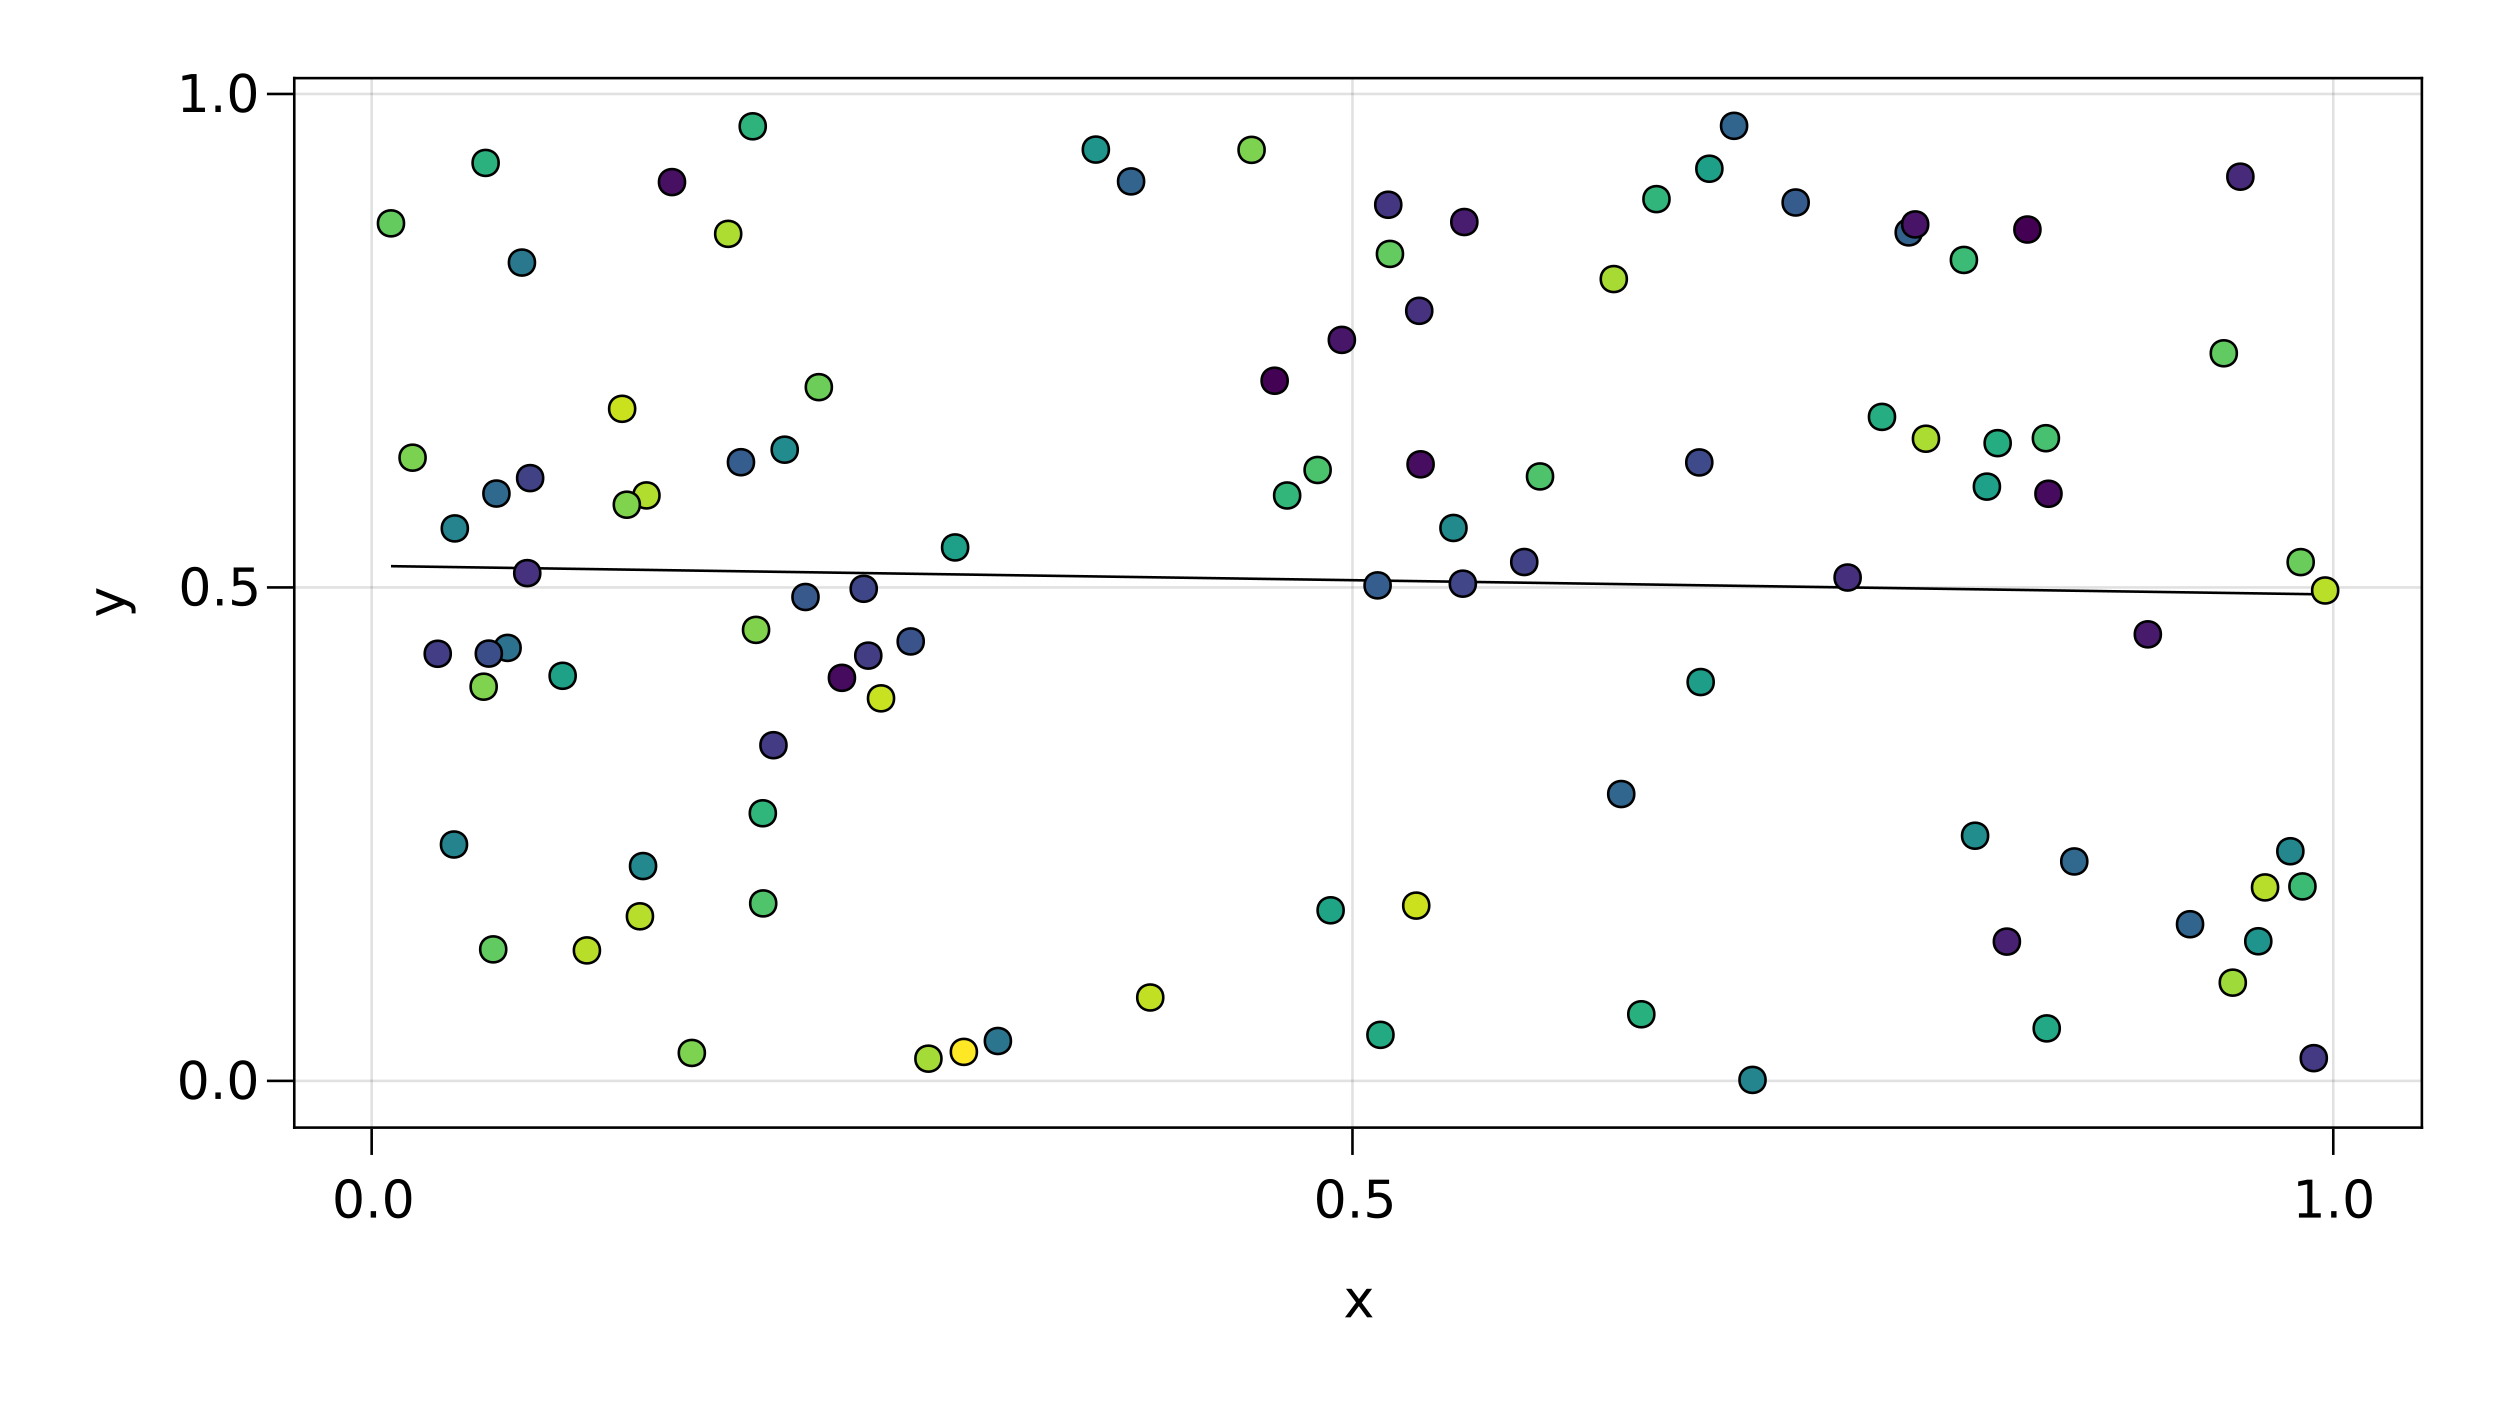 <?xml version="1.0" encoding="UTF-8"?>
<svg xmlns="http://www.w3.org/2000/svg" xmlns:xlink="http://www.w3.org/1999/xlink" width="960pt" height="540pt" viewBox="0 0 960 540" version="1.1">
<defs>
<g>
<symbol overflow="visible" id="glyph0-0">
<path style="stroke:none;" d="M 1 3.531 L 1 -14.109 L 11 -14.109 L 11 3.531 Z M 2.125 2.422 L 9.891 2.422 L 9.891 -12.984 L 2.125 -12.984 Z M 2.125 2.422 "/>
</symbol>
<symbol overflow="visible" id="glyph0-1">
<path style="stroke:none;" d="M 6.359 -13.281 C 5.336 -13.281 4.57 -12.781 4.062 -11.781 C 3.551 -10.781 3.297 -9.281 3.297 -7.281 C 3.297 -5.281 3.551 -3.781 4.062 -2.781 C 4.57 -1.781 5.336 -1.281 6.359 -1.281 C 7.379 -1.281 8.145 -1.781 8.656 -2.781 C 9.164 -3.781 9.422 -5.281 9.422 -7.281 C 9.422 -9.281 9.164 -10.781 8.656 -11.781 C 8.145 -12.781 7.379 -13.281 6.359 -13.281 Z M 6.359 -14.844 C 7.992 -14.844 9.238 -14.195 10.094 -12.906 C 10.957 -11.613 11.391 -9.738 11.391 -7.281 C 11.391 -4.82 10.957 -2.945 10.094 -1.656 C 9.238 -0.363 7.992 0.281 6.359 0.281 C 4.723 0.281 3.473 -0.363 2.609 -1.656 C 1.742 -2.945 1.312 -4.82 1.312 -7.281 C 1.312 -9.738 1.742 -11.613 2.609 -12.906 C 3.473 -14.195 4.723 -14.844 6.359 -14.844 Z M 6.359 -14.844 "/>
</symbol>
<symbol overflow="visible" id="glyph1-0">
<path style="stroke:none;" d="M 1 3.531 L 1 -14.109 L 11 -14.109 L 11 3.531 Z M 2.125 2.422 L 9.891 2.422 L 9.891 -12.984 L 2.125 -12.984 Z M 2.125 2.422 "/>
</symbol>
<symbol overflow="visible" id="glyph1-1">
<path style="stroke:none;" d="M 2.141 -2.484 L 4.203 -2.484 L 4.203 0 L 2.141 0 Z M 2.141 -2.484 "/>
</symbol>
<symbol overflow="visible" id="glyph1-2">
<path style="stroke:none;" d="M 6.359 -13.281 C 5.336 -13.281 4.57 -12.781 4.062 -11.781 C 3.551 -10.781 3.297 -9.281 3.297 -7.281 C 3.297 -5.281 3.551 -3.781 4.062 -2.781 C 4.57 -1.781 5.336 -1.281 6.359 -1.281 C 7.379 -1.281 8.145 -1.781 8.656 -2.781 C 9.164 -3.781 9.422 -5.281 9.422 -7.281 C 9.422 -9.281 9.164 -10.781 8.656 -11.781 C 8.145 -12.781 7.379 -13.281 6.359 -13.281 Z M 6.359 -14.844 C 7.992 -14.844 9.238 -14.195 10.094 -12.906 C 10.957 -11.613 11.391 -9.738 11.391 -7.281 C 11.391 -4.82 10.957 -2.945 10.094 -1.656 C 9.238 -0.363 7.992 0.281 6.359 0.281 C 4.723 0.281 3.473 -0.363 2.609 -1.656 C 1.742 -2.945 1.312 -4.82 1.312 -7.281 C 1.312 -9.738 1.742 -11.613 2.609 -12.906 C 3.473 -14.195 4.723 -14.844 6.359 -14.844 Z M 6.359 -14.844 "/>
</symbol>
<symbol overflow="visible" id="glyph2-0">
<path style="stroke:none;" d="M 1 3.531 L 1 -14.109 L 11 -14.109 L 11 3.531 Z M 2.125 2.422 L 9.891 2.422 L 9.891 -12.984 L 2.125 -12.984 Z M 2.125 2.422 "/>
</symbol>
<symbol overflow="visible" id="glyph2-1">
<path style="stroke:none;" d="M 2.141 -2.484 L 4.203 -2.484 L 4.203 0 L 2.141 0 Z M 2.141 -2.484 "/>
</symbol>
<symbol overflow="visible" id="glyph2-2">
<path style="stroke:none;" d="M 2.156 -14.578 L 9.906 -14.578 L 9.906 -12.922 L 3.969 -12.922 L 3.969 -9.344 C 4.25 -9.445 4.531 -9.52 4.812 -9.562 C 5.102 -9.613 5.395 -9.641 5.688 -9.641 C 7.312 -9.641 8.598 -9.191 9.547 -8.297 C 10.504 -7.41 10.984 -6.203 10.984 -4.672 C 10.984 -3.109 10.492 -1.891 9.516 -1.016 C 8.535 -0.148 7.156 0.281 5.375 0.281 C 4.77 0.281 4.148 0.227 3.516 0.125 C 2.879 0.02 2.223 -0.133 1.547 -0.344 L 1.547 -2.328 C 2.129 -2.004 2.734 -1.766 3.359 -1.609 C 3.984 -1.453 4.645 -1.375 5.344 -1.375 C 6.469 -1.375 7.359 -1.672 8.016 -2.266 C 8.672 -2.859 9 -3.66 9 -4.672 C 9 -5.691 8.672 -6.5 8.016 -7.094 C 7.359 -7.688 6.469 -7.984 5.344 -7.984 C 4.812 -7.984 4.285 -7.922 3.766 -7.797 C 3.242 -7.68 2.707 -7.5 2.156 -7.25 Z M 2.156 -14.578 "/>
</symbol>
<symbol overflow="visible" id="glyph3-0">
<path style="stroke:none;" d="M 1 3.531 L 1 -14.109 L 11 -14.109 L 11 3.531 Z M 2.125 2.422 L 9.891 2.422 L 9.891 -12.984 L 2.125 -12.984 Z M 2.125 2.422 "/>
</symbol>
<symbol overflow="visible" id="glyph3-1">
<path style="stroke:none;" d="M 2.484 -1.656 L 5.703 -1.656 L 5.703 -12.781 L 2.203 -12.078 L 2.203 -13.875 L 5.688 -14.578 L 7.656 -14.578 L 7.656 -1.656 L 10.875 -1.656 L 10.875 0 L 2.484 0 Z M 2.484 -1.656 "/>
</symbol>
<symbol overflow="visible" id="glyph3-2">
<path style="stroke:none;" d="M 2.141 -2.484 L 4.203 -2.484 L 4.203 0 L 2.141 0 Z M 2.141 -2.484 "/>
</symbol>
<symbol overflow="visible" id="glyph3-3">
<path style="stroke:none;" d="M 6.359 -13.281 C 5.336 -13.281 4.57 -12.781 4.062 -11.781 C 3.551 -10.781 3.297 -9.281 3.297 -7.281 C 3.297 -5.281 3.551 -3.781 4.062 -2.781 C 4.57 -1.781 5.336 -1.281 6.359 -1.281 C 7.379 -1.281 8.145 -1.781 8.656 -2.781 C 9.164 -3.781 9.422 -5.281 9.422 -7.281 C 9.422 -9.281 9.164 -10.781 8.656 -11.781 C 8.145 -12.781 7.379 -13.281 6.359 -13.281 Z M 6.359 -14.844 C 7.992 -14.844 9.238 -14.195 10.094 -12.906 C 10.957 -11.613 11.391 -9.738 11.391 -7.281 C 11.391 -4.82 10.957 -2.945 10.094 -1.656 C 9.238 -0.363 7.992 0.281 6.359 0.281 C 4.723 0.281 3.473 -0.363 2.609 -1.656 C 1.742 -2.945 1.312 -4.82 1.312 -7.281 C 1.312 -9.738 1.742 -11.613 2.609 -12.906 C 3.473 -14.195 4.723 -14.844 6.359 -14.844 Z M 6.359 -14.844 "/>
</symbol>
<symbol overflow="visible" id="glyph4-0">
<path style="stroke:none;" d="M 1 3.531 L 1 -14.109 L 11 -14.109 L 11 3.531 Z M 2.125 2.422 L 9.891 2.422 L 9.891 -12.984 L 2.125 -12.984 Z M 2.125 2.422 "/>
</symbol>
<symbol overflow="visible" id="glyph4-1">
<path style="stroke:none;" d="M 10.984 -10.938 L 7.016 -5.609 L 11.188 0 L 9.062 0 L 5.875 -4.297 L 2.703 0 L 0.578 0 L 4.828 -5.719 L 0.938 -10.938 L 3.062 -10.938 L 5.953 -7.047 L 8.859 -10.938 Z M 10.984 -10.938 "/>
</symbol>
<symbol overflow="visible" id="glyph5-0">
<path style="stroke:none;" d="M 1 3.531 L 1 -14.109 L 11 -14.109 L 11 3.531 Z M 2.125 2.422 L 9.891 2.422 L 9.891 -12.984 L 2.125 -12.984 Z M 2.125 2.422 "/>
</symbol>
<symbol overflow="visible" id="glyph5-1">
<path style="stroke:none;" d="M 6.359 -13.281 C 5.336 -13.281 4.57 -12.781 4.062 -11.781 C 3.551 -10.781 3.297 -9.281 3.297 -7.281 C 3.297 -5.281 3.551 -3.781 4.062 -2.781 C 4.57 -1.781 5.336 -1.281 6.359 -1.281 C 7.379 -1.281 8.145 -1.781 8.656 -2.781 C 9.164 -3.781 9.422 -5.281 9.422 -7.281 C 9.422 -9.281 9.164 -10.781 8.656 -11.781 C 8.145 -12.781 7.379 -13.281 6.359 -13.281 Z M 6.359 -14.844 C 7.992 -14.844 9.238 -14.195 10.094 -12.906 C 10.957 -11.613 11.391 -9.738 11.391 -7.281 C 11.391 -4.82 10.957 -2.945 10.094 -1.656 C 9.238 -0.363 7.992 0.281 6.359 0.281 C 4.723 0.281 3.473 -0.363 2.609 -1.656 C 1.742 -2.945 1.312 -4.82 1.312 -7.281 C 1.312 -9.738 1.742 -11.613 2.609 -12.906 C 3.473 -14.195 4.723 -14.844 6.359 -14.844 Z M 6.359 -14.844 "/>
</symbol>
<symbol overflow="visible" id="glyph6-0">
<path style="stroke:none;" d="M 1 3.531 L 1 -14.109 L 11 -14.109 L 11 3.531 Z M 2.125 2.422 L 9.891 2.422 L 9.891 -12.984 L 2.125 -12.984 Z M 2.125 2.422 "/>
</symbol>
<symbol overflow="visible" id="glyph6-1">
<path style="stroke:none;" d="M 2.141 -2.484 L 4.203 -2.484 L 4.203 0 L 2.141 0 Z M 2.141 -2.484 "/>
</symbol>
<symbol overflow="visible" id="glyph6-2">
<path style="stroke:none;" d="M 6.359 -13.281 C 5.336 -13.281 4.57 -12.781 4.062 -11.781 C 3.551 -10.781 3.297 -9.281 3.297 -7.281 C 3.297 -5.281 3.551 -3.781 4.062 -2.781 C 4.57 -1.781 5.336 -1.281 6.359 -1.281 C 7.379 -1.281 8.145 -1.781 8.656 -2.781 C 9.164 -3.781 9.422 -5.281 9.422 -7.281 C 9.422 -9.281 9.164 -10.781 8.656 -11.781 C 8.145 -12.781 7.379 -13.281 6.359 -13.281 Z M 6.359 -14.844 C 7.992 -14.844 9.238 -14.195 10.094 -12.906 C 10.957 -11.613 11.391 -9.738 11.391 -7.281 C 11.391 -4.82 10.957 -2.945 10.094 -1.656 C 9.238 -0.363 7.992 0.281 6.359 0.281 C 4.723 0.281 3.473 -0.363 2.609 -1.656 C 1.742 -2.945 1.312 -4.82 1.312 -7.281 C 1.312 -9.738 1.742 -11.613 2.609 -12.906 C 3.473 -14.195 4.723 -14.844 6.359 -14.844 Z M 6.359 -14.844 "/>
</symbol>
<symbol overflow="visible" id="glyph7-0">
<path style="stroke:none;" d="M 1 3.531 L 1 -14.109 L 11 -14.109 L 11 3.531 Z M 2.125 2.422 L 9.891 2.422 L 9.891 -12.984 L 2.125 -12.984 Z M 2.125 2.422 "/>
</symbol>
<symbol overflow="visible" id="glyph7-1">
<path style="stroke:none;" d="M 6.359 -13.281 C 5.336 -13.281 4.57 -12.781 4.062 -11.781 C 3.551 -10.781 3.297 -9.281 3.297 -7.281 C 3.297 -5.281 3.551 -3.781 4.062 -2.781 C 4.57 -1.781 5.336 -1.281 6.359 -1.281 C 7.379 -1.281 8.145 -1.781 8.656 -2.781 C 9.164 -3.781 9.422 -5.281 9.422 -7.281 C 9.422 -9.281 9.164 -10.781 8.656 -11.781 C 8.145 -12.781 7.379 -13.281 6.359 -13.281 Z M 6.359 -14.844 C 7.992 -14.844 9.238 -14.195 10.094 -12.906 C 10.957 -11.613 11.391 -9.738 11.391 -7.281 C 11.391 -4.82 10.957 -2.945 10.094 -1.656 C 9.238 -0.363 7.992 0.281 6.359 0.281 C 4.723 0.281 3.473 -0.363 2.609 -1.656 C 1.742 -2.945 1.312 -4.82 1.312 -7.281 C 1.312 -9.738 1.742 -11.613 2.609 -12.906 C 3.473 -14.195 4.723 -14.844 6.359 -14.844 Z M 6.359 -14.844 "/>
</symbol>
<symbol overflow="visible" id="glyph8-0">
<path style="stroke:none;" d="M 1 3.531 L 1 -14.109 L 11 -14.109 L 11 3.531 Z M 2.125 2.422 L 9.891 2.422 L 9.891 -12.984 L 2.125 -12.984 Z M 2.125 2.422 "/>
</symbol>
<symbol overflow="visible" id="glyph8-1">
<path style="stroke:none;" d="M 2.141 -2.484 L 4.203 -2.484 L 4.203 0 L 2.141 0 Z M 2.141 -2.484 "/>
</symbol>
<symbol overflow="visible" id="glyph8-2">
<path style="stroke:none;" d="M 2.156 -14.578 L 9.906 -14.578 L 9.906 -12.922 L 3.969 -12.922 L 3.969 -9.344 C 4.25 -9.445 4.531 -9.52 4.812 -9.562 C 5.102 -9.613 5.395 -9.641 5.688 -9.641 C 7.312 -9.641 8.598 -9.191 9.547 -8.297 C 10.504 -7.41 10.984 -6.203 10.984 -4.672 C 10.984 -3.109 10.492 -1.891 9.516 -1.016 C 8.535 -0.148 7.156 0.281 5.375 0.281 C 4.77 0.281 4.148 0.227 3.516 0.125 C 2.879 0.02 2.223 -0.133 1.547 -0.344 L 1.547 -2.328 C 2.129 -2.004 2.734 -1.766 3.359 -1.609 C 3.984 -1.453 4.645 -1.375 5.344 -1.375 C 6.469 -1.375 7.359 -1.672 8.016 -2.266 C 8.672 -2.859 9 -3.66 9 -4.672 C 9 -5.691 8.672 -6.5 8.016 -7.094 C 7.359 -7.688 6.469 -7.984 5.344 -7.984 C 4.812 -7.984 4.285 -7.922 3.766 -7.797 C 3.242 -7.68 2.707 -7.5 2.156 -7.25 Z M 2.156 -14.578 "/>
</symbol>
<symbol overflow="visible" id="glyph9-0">
<path style="stroke:none;" d="M 1 3.531 L 1 -14.109 L 11 -14.109 L 11 3.531 Z M 2.125 2.422 L 9.891 2.422 L 9.891 -12.984 L 2.125 -12.984 Z M 2.125 2.422 "/>
</symbol>
<symbol overflow="visible" id="glyph9-1">
<path style="stroke:none;" d="M 2.484 -1.656 L 5.703 -1.656 L 5.703 -12.781 L 2.203 -12.078 L 2.203 -13.875 L 5.688 -14.578 L 7.656 -14.578 L 7.656 -1.656 L 10.875 -1.656 L 10.875 0 L 2.484 0 Z M 2.484 -1.656 "/>
</symbol>
<symbol overflow="visible" id="glyph10-0">
<path style="stroke:none;" d="M 1 3.531 L 1 -14.109 L 11 -14.109 L 11 3.531 Z M 2.125 2.422 L 9.891 2.422 L 9.891 -12.984 L 2.125 -12.984 Z M 2.125 2.422 "/>
</symbol>
<symbol overflow="visible" id="glyph10-1">
<path style="stroke:none;" d="M 2.141 -2.484 L 4.203 -2.484 L 4.203 0 L 2.141 0 Z M 2.141 -2.484 "/>
</symbol>
<symbol overflow="visible" id="glyph10-2">
<path style="stroke:none;" d="M 6.359 -13.281 C 5.336 -13.281 4.57 -12.781 4.062 -11.781 C 3.551 -10.781 3.297 -9.281 3.297 -7.281 C 3.297 -5.281 3.551 -3.781 4.062 -2.781 C 4.57 -1.781 5.336 -1.281 6.359 -1.281 C 7.379 -1.281 8.145 -1.781 8.656 -2.781 C 9.164 -3.781 9.422 -5.281 9.422 -7.281 C 9.422 -9.281 9.164 -10.781 8.656 -11.781 C 8.145 -12.781 7.379 -13.281 6.359 -13.281 Z M 6.359 -14.844 C 7.992 -14.844 9.238 -14.195 10.094 -12.906 C 10.957 -11.613 11.391 -9.738 11.391 -7.281 C 11.391 -4.82 10.957 -2.945 10.094 -1.656 C 9.238 -0.363 7.992 0.281 6.359 0.281 C 4.723 0.281 3.473 -0.363 2.609 -1.656 C 1.742 -2.945 1.312 -4.82 1.312 -7.281 C 1.312 -9.738 1.742 -11.613 2.609 -12.906 C 3.473 -14.195 4.723 -14.844 6.359 -14.844 Z M 6.359 -14.844 "/>
</symbol>
<symbol overflow="visible" id="glyph11-0">
<path style="stroke:none;" d="M 3.531 -1 L -14.109 -1 L -14.109 -11 L 3.531 -11 Z M 2.422 -2.125 L 2.422 -9.891 L -12.984 -9.891 L -12.984 -2.125 Z M 2.422 -2.125 "/>
</symbol>
<symbol overflow="visible" id="glyph11-1">
<path style="stroke:none;" d="M 1.016 -6.438 C 2.316 -5.926 3.164 -5.43 3.562 -4.953 C 3.957 -4.473 4.156 -3.828 4.156 -3.016 L 4.156 -1.578 L 2.656 -1.578 L 2.656 -2.641 C 2.656 -3.129 2.535 -3.508 2.297 -3.781 C 2.066 -4.062 1.516 -4.367 0.641 -4.703 L -0.172 -5.016 L -10.938 -0.594 L -10.938 -2.5 L -2.391 -5.922 L -10.938 -9.344 L -10.938 -11.234 Z M 1.016 -6.438 "/>
</symbol>
</g>
<clipPath id="clip1">
  <path d="M 653 395 L 693 395 L 693 433 L 653 433 Z M 653 395 "/>
</clipPath>
<clipPath id="clip2">
  <path d="M 646 30 L 686 30 L 686 68 L 646 68 Z M 646 30 "/>
</clipPath>
<clipPath id="clip3">
  <path d="M 269 30 L 309 30 L 309 68 L 269 68 Z M 269 30 "/>
</clipPath>
</defs>
<g id="surface41">
<rect x="0" y="0" width="960" height="540" style="fill:rgb(100%,100%,100%);fill-opacity:1;stroke:none;"/>
<path style=" stroke:none;fill-rule:nonzero;fill:rgb(100%,100%,100%);fill-opacity:1;" d="M 113 433 L 930 433 L 930 30 L 113 30 Z M 113 433 "/>
<path style="fill:none;stroke-width:1;stroke-linecap:butt;stroke-linejoin:miter;stroke:rgb(0%,0%,0%);stroke-opacity:0.12;stroke-miterlimit:10;" d="M 142.719 433 L 142.719 30 "/>
<path style="fill:none;stroke-width:1;stroke-linecap:butt;stroke-linejoin:miter;stroke:rgb(0%,0%,0%);stroke-opacity:0.12;stroke-miterlimit:10;" d="M 519.348 433 L 519.348 30 "/>
<path style="fill:none;stroke-width:1;stroke-linecap:butt;stroke-linejoin:miter;stroke:rgb(0%,0%,0%);stroke-opacity:0.12;stroke-miterlimit:10;" d="M 895.977 433 L 895.977 30 "/>
<path style="fill:none;stroke-width:1;stroke-linecap:butt;stroke-linejoin:miter;stroke:rgb(0%,0%,0%);stroke-opacity:0.12;stroke-miterlimit:10;" d="M 113 415.062 L 930 415.062 "/>
<path style="fill:none;stroke-width:1;stroke-linecap:butt;stroke-linejoin:miter;stroke:rgb(0%,0%,0%);stroke-opacity:0.12;stroke-miterlimit:10;" d="M 113 225.574 L 930 225.574 "/>
<path style="fill:none;stroke-width:1;stroke-linecap:butt;stroke-linejoin:miter;stroke:rgb(0%,0%,0%);stroke-opacity:0.12;stroke-miterlimit:10;" d="M 113 36.086 L 930 36.086 "/>
<g style="fill:rgb(0%,0%,0%);fill-opacity:1;">
  <use xlink:href="#glyph0-1" x="127.48" y="467.562"/>
</g>
<g style="fill:rgb(0%,0%,0%);fill-opacity:1;">
  <use xlink:href="#glyph1-1" x="140.203" y="467.562"/>
</g>
<g style="fill:rgb(0%,0%,0%);fill-opacity:1;">
  <use xlink:href="#glyph1-2" x="146.562" y="467.562"/>
</g>
<g style="fill:rgb(0%,0%,0%);fill-opacity:1;">
  <use xlink:href="#glyph1-2" x="504.43" y="467.562"/>
</g>
<g style="fill:rgb(0%,0%,0%);fill-opacity:1;">
  <use xlink:href="#glyph2-1" x="517.156" y="467.562"/>
</g>
<g style="fill:rgb(0%,0%,0%);fill-opacity:1;">
  <use xlink:href="#glyph2-2" x="523.512" y="467.562"/>
</g>
<g style="fill:rgb(0%,0%,0%);fill-opacity:1;">
  <use xlink:href="#glyph3-1" x="880.301" y="467.562"/>
</g>
<g style="fill:rgb(0%,0%,0%);fill-opacity:1;">
  <use xlink:href="#glyph3-2" x="893.023" y="467.562"/>
</g>
<g style="fill:rgb(0%,0%,0%);fill-opacity:1;">
  <use xlink:href="#glyph3-3" x="899.383" y="467.562"/>
</g>
<g style="fill:rgb(0%,0%,0%);fill-opacity:1;">
  <use xlink:href="#glyph4-1" x="515.91" y="505.844"/>
</g>
<g style="fill:rgb(0%,0%,0%);fill-opacity:1;">
  <use xlink:href="#glyph5-1" x="67.84" y="421.984"/>
</g>
<g style="fill:rgb(0%,0%,0%);fill-opacity:1;">
  <use xlink:href="#glyph6-1" x="80.566" y="421.984"/>
</g>
<g style="fill:rgb(0%,0%,0%);fill-opacity:1;">
  <use xlink:href="#glyph6-2" x="86.922" y="421.984"/>
</g>
<g style="fill:rgb(0%,0%,0%);fill-opacity:1;">
  <use xlink:href="#glyph7-1" x="68.484" y="232.496"/>
</g>
<g style="fill:rgb(0%,0%,0%);fill-opacity:1;">
  <use xlink:href="#glyph8-1" x="81.211" y="232.496"/>
</g>
<g style="fill:rgb(0%,0%,0%);fill-opacity:1;">
  <use xlink:href="#glyph8-2" x="87.566" y="232.496"/>
</g>
<g style="fill:rgb(0%,0%,0%);fill-opacity:1;">
  <use xlink:href="#glyph9-1" x="67.84" y="43.008"/>
</g>
<g style="fill:rgb(0%,0%,0%);fill-opacity:1;">
  <use xlink:href="#glyph10-1" x="80.566" y="43.008"/>
</g>
<g style="fill:rgb(0%,0%,0%);fill-opacity:1;">
  <use xlink:href="#glyph10-2" x="86.922" y="43.008"/>
</g>
<g style="fill:rgb(0%,0%,0%);fill-opacity:1;">
  <use xlink:href="#glyph11-1" x="47.898" y="237.121"/>
</g>
<path style="fill:none;stroke-width:1;stroke-linecap:butt;stroke-linejoin:miter;stroke:rgb(0%,0%,0%);stroke-opacity:1;stroke-miterlimit:10;" d="M 150.137 217.41 L 157.637 217.52 L 172.645 217.738 L 180.145 217.848 L 187.648 217.957 L 195.148 218.066 L 210.156 218.285 L 217.656 218.395 L 225.16 218.504 L 232.66 218.613 L 247.668 218.832 L 255.168 218.941 L 262.672 219.051 L 270.172 219.16 L 277.676 219.27 L 285.176 219.379 L 300.184 219.598 L 307.684 219.707 L 315.188 219.816 L 322.688 219.926 L 337.695 220.145 L 345.195 220.254 L 352.699 220.363 L 360.199 220.473 L 375.207 220.691 L 382.707 220.801 L 390.211 220.91 L 397.711 221.02 L 405.215 221.129 L 412.715 221.238 L 427.723 221.457 L 435.223 221.566 L 442.727 221.676 L 450.227 221.785 L 465.234 222.004 L 472.734 222.113 L 480.238 222.223 L 487.738 222.332 L 502.746 222.551 L 510.246 222.66 L 517.75 222.77 L 525.25 222.879 L 532.754 222.988 L 540.254 223.098 L 555.262 223.316 L 562.762 223.426 L 570.266 223.535 L 577.766 223.645 L 592.773 223.863 L 600.273 223.977 L 607.777 224.086 L 615.277 224.195 L 630.285 224.414 L 637.785 224.523 L 645.289 224.633 L 652.789 224.742 L 660.293 224.852 L 667.793 224.961 L 682.801 225.18 L 690.301 225.289 L 697.805 225.398 L 705.305 225.508 L 720.312 225.727 L 727.812 225.836 L 735.316 225.945 L 742.816 226.055 L 757.824 226.273 L 765.324 226.383 L 772.828 226.492 L 780.328 226.602 L 787.832 226.711 L 795.332 226.82 L 810.34 227.039 L 817.84 227.148 L 825.344 227.258 L 832.844 227.367 L 847.852 227.586 L 855.352 227.695 L 862.855 227.805 L 870.355 227.914 L 885.363 228.133 L 892.863 228.242 "/>
<path style="fill-rule:nonzero;fill:rgb(48.08%,82.208%,31.605%);fill-opacity:1;stroke-width:1;stroke-linecap:butt;stroke-linejoin:miter;stroke:rgb(0%,0%,0%);stroke-opacity:1;stroke-miterlimit:10;" d="M 163.43 175.75 C 163.43 182.418 153.43 182.418 153.43 175.75 C 153.43 169.082 163.43 169.082 163.43 175.75 "/>
<path style="fill-rule:nonzero;fill:rgb(38.208%,79.289%,37.53%);fill-opacity:1;stroke-width:1;stroke-linecap:butt;stroke-linejoin:miter;stroke:rgb(0%,0%,0%);stroke-opacity:1;stroke-miterlimit:10;" d="M 194.395 364.559 C 194.395 371.223 184.395 371.223 184.395 364.559 C 184.395 357.891 194.395 357.891 194.395 364.559 "/>
<path style="fill-rule:nonzero;fill:rgb(23.749%,73.423%,45.673%);fill-opacity:1;stroke-width:1;stroke-linecap:butt;stroke-linejoin:miter;stroke:rgb(0%,0%,0%);stroke-opacity:1;stroke-miterlimit:10;" d="M 889.137 340.383 C 889.137 347.051 879.137 347.051 879.137 340.383 C 879.137 333.715 889.137 333.715 889.137 340.383 "/>
<path style="fill-rule:nonzero;fill:rgb(19.105%,70.765%,48.244%);fill-opacity:1;stroke-width:1;stroke-linecap:butt;stroke-linejoin:miter;stroke:rgb(0%,0%,0%);stroke-opacity:1;stroke-miterlimit:10;" d="M 297.922 312.297 C 297.922 318.965 287.922 318.965 287.922 312.297 C 287.922 305.633 297.922 305.633 297.922 312.297 "/>
<path style="fill-rule:nonzero;fill:rgb(21.704%,34.972%,55.025%);fill-opacity:1;stroke-width:1;stroke-linecap:butt;stroke-linejoin:miter;stroke:rgb(0%,0%,0%);stroke-opacity:1;stroke-miterlimit:10;" d="M 314.309 229.246 C 314.309 235.914 304.309 235.914 304.309 229.246 C 304.309 222.582 314.309 222.582 314.309 229.246 "/>
<path style="fill-rule:nonzero;fill:rgb(26.217%,24.208%,52.07%);fill-opacity:1;stroke-width:1;stroke-linecap:butt;stroke-linejoin:miter;stroke:rgb(0%,0%,0%);stroke-opacity:1;stroke-miterlimit:10;" d="M 173.09 251.051 C 173.09 257.715 163.09 257.715 163.09 251.051 C 163.09 244.383 173.09 244.383 173.09 251.051 "/>
<path style="fill-rule:nonzero;fill:rgb(19.52%,39.701%,55.53%);fill-opacity:1;stroke-width:1;stroke-linecap:butt;stroke-linejoin:miter;stroke:rgb(0%,0%,0%);stroke-opacity:1;stroke-miterlimit:10;" d="M 845.977 354.906 C 845.977 361.574 835.977 361.574 835.977 354.906 C 835.977 348.242 845.977 348.242 845.977 354.906 "/>
<path style="fill-rule:nonzero;fill:rgb(14.666%,51.425%,55.677%);fill-opacity:1;stroke-width:1;stroke-linecap:butt;stroke-linejoin:miter;stroke:rgb(0%,0%,0%);stroke-opacity:1;stroke-miterlimit:10;" d="M 179.332 324.289 C 179.332 330.957 169.332 330.957 169.332 324.289 C 169.332 317.625 179.332 317.625 179.332 324.289 "/>
<path style="fill-rule:nonzero;fill:rgb(61.717%,85.264%,22.943%);fill-opacity:1;stroke-width:1;stroke-linecap:butt;stroke-linejoin:miter;stroke:rgb(0%,0%,0%);stroke-opacity:1;stroke-miterlimit:10;" d="M 862.391 377.336 C 862.391 384.004 852.391 384.004 852.391 377.336 C 852.391 370.668 862.391 370.668 862.391 377.336 "/>
<path style="fill-rule:nonzero;fill:rgb(12.051%,62.33%,53.44%);fill-opacity:1;stroke-width:1;stroke-linecap:butt;stroke-linejoin:miter;stroke:rgb(0%,0%,0%);stroke-opacity:1;stroke-miterlimit:10;" d="M 661.398 64.793 C 661.398 71.461 651.398 71.461 651.398 64.793 C 651.398 58.125 661.398 58.125 661.398 64.793 "/>
<path style="fill-rule:nonzero;fill:rgb(38.812%,79.492%,37.179%);fill-opacity:1;stroke-width:1;stroke-linecap:butt;stroke-linejoin:miter;stroke:rgb(0%,0%,0%);stroke-opacity:1;stroke-miterlimit:10;" d="M 538.742 97.5 C 538.742 104.164 528.742 104.164 528.742 97.5 C 528.742 90.832 538.742 90.832 538.742 97.5 "/>
<path style="fill-rule:nonzero;fill:rgb(75.553%,87.533%,14.21%);fill-opacity:1;stroke-width:1;stroke-linecap:butt;stroke-linejoin:miter;stroke:rgb(0%,0%,0%);stroke-opacity:1;stroke-miterlimit:10;" d="M 446.695 383.039 C 446.695 389.707 436.695 389.707 436.695 383.039 C 436.695 376.375 446.695 376.375 446.695 383.039 "/>
<path style="fill-rule:nonzero;fill:rgb(20.066%,71.391%,47.702%);fill-opacity:1;stroke-width:1;stroke-linecap:butt;stroke-linejoin:miter;stroke:rgb(0%,0%,0%);stroke-opacity:1;stroke-miterlimit:10;" d="M 499.266 190.266 C 499.266 196.93 489.266 196.93 489.266 190.266 C 489.266 183.598 499.266 183.598 499.266 190.266 "/>
<path style="fill-rule:nonzero;fill:rgb(71.177%,86.888%,16.828%);fill-opacity:1;stroke-width:1;stroke-linecap:butt;stroke-linejoin:miter;stroke:rgb(0%,0%,0%);stroke-opacity:1;stroke-miterlimit:10;" d="M 250.738 351.867 C 250.738 358.535 240.738 358.535 240.738 351.867 C 240.738 345.199 250.738 345.199 250.738 351.867 "/>
<path style=" stroke:none;fill-rule:nonzero;fill:rgb(14.461%,51.957%,55.64%);fill-opacity:1;" d="M 677.969 414.684 C 677.969 421.348 667.969 421.348 667.969 414.684 C 667.969 408.016 677.969 408.016 677.969 414.684 "/>
<g clip-path="url(#clip1)" clip-rule="nonzero">
<path style="fill:none;stroke-width:1;stroke-linecap:butt;stroke-linejoin:miter;stroke:rgb(0%,0%,0%);stroke-opacity:1;stroke-miterlimit:10;" d="M 677.969 414.684 C 677.969 421.348 667.969 421.348 667.969 414.684 C 667.969 408.016 677.969 408.016 677.969 414.684 "/>
</g>
<path style="fill-rule:nonzero;fill:rgb(27.025%,21.479%,50.722%);fill-opacity:1;stroke-width:1;stroke-linecap:butt;stroke-linejoin:miter;stroke:rgb(0%,0%,0%);stroke-opacity:1;stroke-miterlimit:10;" d="M 538.094 78.625 C 538.094 85.293 528.094 85.293 528.094 78.625 C 528.094 71.957 538.094 71.957 538.094 78.625 "/>
<path style="fill-rule:nonzero;fill:rgb(79.254%,88.048%,12.104%);fill-opacity:1;stroke-width:1;stroke-linecap:butt;stroke-linejoin:miter;stroke:rgb(0%,0%,0%);stroke-opacity:1;stroke-miterlimit:10;" d="M 243.906 156.984 C 243.906 163.652 233.906 163.652 233.906 156.984 C 233.906 150.316 243.906 150.316 243.906 156.984 "/>
<path style="fill-rule:nonzero;fill:rgb(12.053%,62.431%,53.405%);fill-opacity:1;stroke-width:1;stroke-linecap:butt;stroke-linejoin:miter;stroke:rgb(0%,0%,0%);stroke-opacity:1;stroke-miterlimit:10;" d="M 371.766 210.215 C 371.766 216.879 361.766 216.879 361.766 210.215 C 361.766 203.547 371.766 203.547 371.766 210.215 "/>
<path style="fill-rule:nonzero;fill:rgb(26.69%,22.622%,51.29%);fill-opacity:1;stroke-width:1;stroke-linecap:butt;stroke-linejoin:miter;stroke:rgb(0%,0%,0%);stroke-opacity:1;stroke-miterlimit:10;" d="M 893.496 406.332 C 893.496 412.996 883.496 412.996 883.496 406.332 C 883.496 399.664 893.496 399.664 893.496 406.332 "/>
<path style="fill-rule:nonzero;fill:rgb(19.047%,40.742%,55.611%);fill-opacity:1;stroke-width:1;stroke-linecap:butt;stroke-linejoin:miter;stroke:rgb(0%,0%,0%);stroke-opacity:1;stroke-miterlimit:10;" d="M 801.523 330.797 C 801.523 337.465 791.523 337.465 791.523 330.797 C 791.523 324.129 801.523 324.129 801.523 330.797 "/>
<path style="fill-rule:nonzero;fill:rgb(27.545%,4.087%,36.722%);fill-opacity:1;stroke-width:1;stroke-linecap:butt;stroke-linejoin:miter;stroke:rgb(0%,0%,0%);stroke-opacity:1;stroke-miterlimit:10;" d="M 328.301 260.293 C 328.301 266.957 318.301 266.957 318.301 260.293 C 318.301 253.625 328.301 253.625 328.301 260.293 "/>
<path style="fill-rule:nonzero;fill:rgb(49.805%,82.644%,30.533%);fill-opacity:1;stroke-width:1;stroke-linecap:butt;stroke-linejoin:miter;stroke:rgb(0%,0%,0%);stroke-opacity:1;stroke-miterlimit:10;" d="M 190.73 263.688 C 190.73 270.352 180.73 270.352 180.73 263.688 C 180.73 257.02 190.73 257.02 190.73 263.688 "/>
<path style="fill-rule:nonzero;fill:rgb(73.028%,87.181%,15.647%);fill-opacity:1;stroke-width:1;stroke-linecap:butt;stroke-linejoin:miter;stroke:rgb(0%,0%,0%);stroke-opacity:1;stroke-miterlimit:10;" d="M 897.863 226.746 C 897.863 233.414 887.863 233.414 887.863 226.746 C 887.863 220.078 897.863 220.078 897.863 226.746 "/>
<path style="fill-rule:nonzero;fill:rgb(19.759%,39.174%,55.489%);fill-opacity:1;stroke-width:1;stroke-linecap:butt;stroke-linejoin:miter;stroke:rgb(0%,0%,0%);stroke-opacity:1;stroke-miterlimit:10;" d="M 439.336 69.656 C 439.336 76.32 429.336 76.32 429.336 69.656 C 429.336 62.988 439.336 62.988 439.336 69.656 "/>
<path style="fill-rule:nonzero;fill:rgb(64.103%,85.708%,21.39%);fill-opacity:1;stroke-width:1;stroke-linecap:butt;stroke-linejoin:miter;stroke:rgb(0%,0%,0%);stroke-opacity:1;stroke-miterlimit:10;" d="M 361.516 406.527 C 361.516 413.195 351.516 413.195 351.516 406.527 C 351.516 399.859 361.516 399.859 361.516 406.527 "/>
<path style="fill-rule:nonzero;fill:rgb(26.521%,23.195%,51.575%);fill-opacity:1;stroke-width:1;stroke-linecap:butt;stroke-linejoin:miter;stroke:rgb(0%,0%,0%);stroke-opacity:1;stroke-miterlimit:10;" d="M 302.008 286.156 C 302.008 292.824 292.008 292.824 292.008 286.156 C 292.008 279.492 302.008 279.492 302.008 286.156 "/>
<path style="fill-rule:nonzero;fill:rgb(41.475%,80.343%,35.61%);fill-opacity:1;stroke-width:1;stroke-linecap:butt;stroke-linejoin:miter;stroke:rgb(0%,0%,0%);stroke-opacity:1;stroke-miterlimit:10;" d="M 888.465 215.848 C 888.465 222.516 878.465 222.516 878.465 215.848 C 878.465 209.184 888.465 209.184 888.465 215.848 "/>
<path style="fill-rule:nonzero;fill:rgb(14.146%,52.772%,55.585%);fill-opacity:1;stroke-width:1;stroke-linecap:butt;stroke-linejoin:miter;stroke:rgb(0%,0%,0%);stroke-opacity:1;stroke-miterlimit:10;" d="M 884.496 326.875 C 884.496 333.543 874.496 333.543 874.496 326.875 C 874.496 320.211 884.496 320.211 884.496 326.875 "/>
<path style="fill-rule:nonzero;fill:rgb(39.221%,79.629%,36.94%);fill-opacity:1;stroke-width:1;stroke-linecap:butt;stroke-linejoin:miter;stroke:rgb(0%,0%,0%);stroke-opacity:1;stroke-miterlimit:10;" d="M 155.137 85.766 C 155.137 92.434 145.137 92.434 145.137 85.766 C 145.137 79.102 155.137 79.102 155.137 85.766 "/>
<path style="fill-rule:nonzero;fill:rgb(16.374%,68.785%,49.835%);fill-opacity:1;stroke-width:1;stroke-linecap:butt;stroke-linejoin:miter;stroke:rgb(0%,0%,0%);stroke-opacity:1;stroke-miterlimit:10;" d="M 635.262 389.477 C 635.262 396.145 625.262 396.145 625.262 389.477 C 625.262 382.812 635.262 382.812 635.262 389.477 "/>
<path style="fill-rule:nonzero;fill:rgb(12.341%,58.347%,54.682%);fill-opacity:1;stroke-width:1;stroke-linecap:butt;stroke-linejoin:miter;stroke:rgb(0%,0%,0%);stroke-opacity:1;stroke-miterlimit:10;" d="M 425.805 57.438 C 425.805 64.105 415.805 64.105 415.805 57.438 C 415.805 50.77 425.805 50.77 425.805 57.438 "/>
<path style="fill-rule:nonzero;fill:rgb(27.555%,4.135%,36.77%);fill-opacity:1;stroke-width:1;stroke-linecap:butt;stroke-linejoin:miter;stroke:rgb(0%,0%,0%);stroke-opacity:1;stroke-miterlimit:10;" d="M 791.613 189.602 C 791.613 196.27 781.613 196.27 781.613 189.602 C 781.613 182.934 791.613 182.934 791.613 189.602 "/>
<path style="fill-rule:nonzero;fill:rgb(27.906%,6.607%,39.05%);fill-opacity:1;stroke-width:1;stroke-linecap:butt;stroke-linejoin:miter;stroke:rgb(0%,0%,0%);stroke-opacity:1;stroke-miterlimit:10;" d="M 263.047 69.922 C 263.047 76.59 253.047 76.59 253.047 69.922 C 253.047 63.258 263.047 63.258 263.047 69.922 "/>
<path style="fill-rule:nonzero;fill:rgb(13.658%,54.097%,55.433%);fill-opacity:1;stroke-width:1;stroke-linecap:butt;stroke-linejoin:miter;stroke:rgb(0%,0%,0%);stroke-opacity:1;stroke-miterlimit:10;" d="M 563.133 202.738 C 563.133 209.406 553.133 209.406 553.133 202.738 C 553.133 196.074 563.133 196.074 563.133 202.738 "/>
<path style="fill-rule:nonzero;fill:rgb(65.331%,85.937%,20.59%);fill-opacity:1;stroke-width:1;stroke-linecap:butt;stroke-linejoin:miter;stroke:rgb(0%,0%,0%);stroke-opacity:1;stroke-miterlimit:10;" d="M 624.699 107.16 C 624.699 113.828 614.699 113.828 614.699 107.16 C 614.699 100.492 624.699 100.492 624.699 107.16 "/>
<path style="fill-rule:nonzero;fill:rgb(12.639%,64.208%,52.601%);fill-opacity:1;stroke-width:1;stroke-linecap:butt;stroke-linejoin:miter;stroke:rgb(0%,0%,0%);stroke-opacity:1;stroke-miterlimit:10;" d="M 515.961 349.551 C 515.961 356.215 505.961 356.215 505.961 349.551 C 505.961 342.883 515.961 342.883 515.961 349.551 "/>
<path style="fill-rule:nonzero;fill:rgb(26.83%,1.039%,33.521%);fill-opacity:1;stroke-width:1;stroke-linecap:butt;stroke-linejoin:miter;stroke:rgb(0%,0%,0%);stroke-opacity:1;stroke-miterlimit:10;" d="M 494.465 146.199 C 494.465 152.867 484.465 152.867 484.465 146.199 C 484.465 139.531 494.465 139.531 494.465 146.199 "/>
<path style="fill-rule:nonzero;fill:rgb(26.7%,0.487%,32.941%);fill-opacity:1;stroke-width:1;stroke-linecap:butt;stroke-linejoin:miter;stroke:rgb(0%,0%,0%);stroke-opacity:1;stroke-miterlimit:10;" d="M 783.531 88.141 C 783.531 94.805 773.531 94.805 773.531 88.141 C 773.531 81.473 783.531 81.473 783.531 88.141 "/>
<path style="fill-rule:nonzero;fill:rgb(27.743%,5.462%,37.994%);fill-opacity:1;stroke-width:1;stroke-linecap:butt;stroke-linejoin:miter;stroke:rgb(0%,0%,0%);stroke-opacity:1;stroke-miterlimit:10;" d="M 550.508 178.297 C 550.508 184.961 540.508 184.961 540.508 178.297 C 540.508 171.629 550.508 171.629 550.508 178.297 "/>
<path style=" stroke:none;fill-rule:nonzero;fill:rgb(19.615%,39.49%,55.514%);fill-opacity:1;" d="M 670.891 48.316 C 670.891 54.984 660.891 54.984 660.891 48.316 C 660.891 41.652 670.891 41.652 670.891 48.316 "/>
<g clip-path="url(#clip2)" clip-rule="nonzero">
<path style="fill:none;stroke-width:1;stroke-linecap:butt;stroke-linejoin:miter;stroke:rgb(0%,0%,0%);stroke-opacity:1;stroke-miterlimit:10;" d="M 670.891 48.316 C 670.891 54.984 660.891 54.984 660.891 48.316 C 660.891 41.652 670.891 41.652 670.891 48.316 "/>
</g>
<path style="fill-rule:nonzero;fill:rgb(14.49%,51.88%,55.646%);fill-opacity:1;stroke-width:1;stroke-linecap:butt;stroke-linejoin:miter;stroke:rgb(0%,0%,0%);stroke-opacity:1;stroke-miterlimit:10;" d="M 179.652 202.91 C 179.652 209.578 169.652 209.578 169.652 202.91 C 169.652 196.242 179.652 196.242 179.652 202.91 "/>
<path style="fill-rule:nonzero;fill:rgb(20.137%,38.341%,55.424%);fill-opacity:1;stroke-width:1;stroke-linecap:butt;stroke-linejoin:miter;stroke:rgb(0%,0%,0%);stroke-opacity:1;stroke-miterlimit:10;" d="M 737.949 89.238 C 737.949 95.906 727.949 95.906 727.949 89.238 C 727.949 82.57 737.949 82.57 737.949 89.238 "/>
<path style="fill-rule:nonzero;fill:rgb(28.251%,10.373%,42.518%);fill-opacity:1;stroke-width:1;stroke-linecap:butt;stroke-linejoin:miter;stroke:rgb(0%,0%,0%);stroke-opacity:1;stroke-miterlimit:10;" d="M 829.766 243.59 C 829.766 250.258 819.766 250.258 819.766 243.59 C 819.766 236.922 829.766 236.922 829.766 243.59 "/>
<path style="fill-rule:nonzero;fill:rgb(27.923%,17.103%,47.994%);fill-opacity:1;stroke-width:1;stroke-linecap:butt;stroke-linejoin:miter;stroke:rgb(0%,0%,0%);stroke-opacity:1;stroke-miterlimit:10;" d="M 865.301 67.848 C 865.301 74.512 855.301 74.512 855.301 67.848 C 855.301 61.18 865.301 61.18 865.301 67.848 "/>
<path style="fill-rule:nonzero;fill:rgb(28.313%,11.46%,43.511%);fill-opacity:1;stroke-width:1;stroke-linecap:butt;stroke-linejoin:miter;stroke:rgb(0%,0%,0%);stroke-opacity:1;stroke-miterlimit:10;" d="M 567.301 85.258 C 567.301 91.922 557.301 91.922 557.301 85.258 C 557.301 78.59 567.301 78.59 567.301 85.258 "/>
<path style="fill-rule:nonzero;fill:rgb(72.253%,87.06%,16.137%);fill-opacity:1;stroke-width:1;stroke-linecap:butt;stroke-linejoin:miter;stroke:rgb(0%,0%,0%);stroke-opacity:1;stroke-miterlimit:10;" d="M 230.371 364.953 C 230.371 371.617 220.371 371.617 220.371 364.953 C 220.371 358.285 230.371 358.285 230.371 364.953 "/>
<path style="fill-rule:nonzero;fill:rgb(13.112%,55.638%,55.228%);fill-opacity:1;stroke-width:1;stroke-linecap:butt;stroke-linejoin:miter;stroke:rgb(0%,0%,0%);stroke-opacity:1;stroke-miterlimit:10;" d="M 763.434 320.918 C 763.434 327.582 753.434 327.582 753.434 320.918 C 753.434 314.25 763.434 314.25 763.434 320.918 "/>
<path style="fill-rule:nonzero;fill:rgb(25.715%,25.597%,52.612%);fill-opacity:1;stroke-width:1;stroke-linecap:butt;stroke-linejoin:miter;stroke:rgb(0%,0%,0%);stroke-opacity:1;stroke-miterlimit:10;" d="M 590.316 215.816 C 590.316 222.484 580.316 222.484 580.316 215.816 C 580.316 209.148 590.316 209.148 590.316 215.816 "/>
<path style="fill-rule:nonzero;fill:rgb(42.429%,80.622%,35.036%);fill-opacity:1;stroke-width:1;stroke-linecap:butt;stroke-linejoin:miter;stroke:rgb(0%,0%,0%);stroke-opacity:1;stroke-miterlimit:10;" d="M 319.434 148.672 C 319.434 155.336 309.434 155.336 309.434 148.672 C 309.434 142.004 319.434 142.004 319.434 148.672 "/>
<path style="fill-rule:nonzero;fill:rgb(67.797%,86.35%,19%);fill-opacity:1;stroke-width:1;stroke-linecap:butt;stroke-linejoin:miter;stroke:rgb(0%,0%,0%);stroke-opacity:1;stroke-miterlimit:10;" d="M 284.625 89.805 C 284.625 96.473 274.625 96.473 274.625 89.805 C 274.625 83.141 284.625 83.141 284.625 89.805 "/>
<path style="fill-rule:nonzero;fill:rgb(15.094%,67.675%,50.628%);fill-opacity:1;stroke-width:1;stroke-linecap:butt;stroke-linejoin:miter;stroke:rgb(0%,0%,0%);stroke-opacity:1;stroke-miterlimit:10;" d="M 727.68 160.086 C 727.68 166.754 717.68 166.754 717.68 160.086 C 717.68 153.422 727.68 153.422 727.68 160.086 "/>
<path style="fill-rule:nonzero;fill:rgb(12.251%,63.091%,53.113%);fill-opacity:1;stroke-width:1;stroke-linecap:butt;stroke-linejoin:miter;stroke:rgb(0%,0%,0%);stroke-opacity:1;stroke-miterlimit:10;" d="M 221.062 259.504 C 221.062 266.172 211.062 266.172 211.062 259.504 C 211.062 252.84 221.062 252.84 221.062 259.504 "/>
<path style="fill-rule:nonzero;fill:rgb(19.364%,40.044%,55.557%);fill-opacity:1;stroke-width:1;stroke-linecap:butt;stroke-linejoin:miter;stroke:rgb(0%,0%,0%);stroke-opacity:1;stroke-miterlimit:10;" d="M 627.555 304.91 C 627.555 311.578 617.555 311.578 617.555 304.91 C 617.555 298.242 627.555 298.242 627.555 304.91 "/>
<path style="fill-rule:nonzero;fill:rgb(16.91%,45.761%,55.804%);fill-opacity:1;stroke-width:1;stroke-linecap:butt;stroke-linejoin:miter;stroke:rgb(0%,0%,0%);stroke-opacity:1;stroke-miterlimit:10;" d="M 388.188 399.742 C 388.188 406.41 378.188 406.41 378.188 399.742 C 378.188 393.078 388.188 393.078 388.188 399.742 "/>
<path style="fill-rule:nonzero;fill:rgb(13.444%,54.681%,55.364%);fill-opacity:1;stroke-width:1;stroke-linecap:butt;stroke-linejoin:miter;stroke:rgb(0%,0%,0%);stroke-opacity:1;stroke-miterlimit:10;" d="M 306.332 172.676 C 306.332 179.344 296.332 179.344 296.332 172.676 C 296.332 166.008 306.332 166.008 306.332 172.676 "/>
<path style="fill-rule:nonzero;fill:rgb(71.139%,86.882%,16.853%);fill-opacity:1;stroke-width:1;stroke-linecap:butt;stroke-linejoin:miter;stroke:rgb(0%,0%,0%);stroke-opacity:1;stroke-miterlimit:10;" d="M 874.785 340.77 C 874.785 347.434 864.785 347.434 864.785 340.77 C 864.785 334.102 874.785 334.102 874.785 340.77 "/>
<path style="fill-rule:nonzero;fill:rgb(28.272%,12.921%,44.741%);fill-opacity:1;stroke-width:1;stroke-linecap:butt;stroke-linejoin:miter;stroke:rgb(0%,0%,0%);stroke-opacity:1;stroke-miterlimit:10;" d="M 775.641 361.574 C 775.641 368.242 765.641 368.242 765.641 361.574 C 765.641 354.91 775.641 354.91 775.641 361.574 "/>
<path style="fill-rule:nonzero;fill:rgb(27.691%,18.524%,48.959%);fill-opacity:1;stroke-width:1;stroke-linecap:butt;stroke-linejoin:miter;stroke:rgb(0%,0%,0%);stroke-opacity:1;stroke-miterlimit:10;" d="M 714.492 221.773 C 714.492 228.438 704.492 228.438 704.492 221.773 C 704.492 215.105 714.492 215.105 714.492 221.773 "/>
<path style="fill-rule:nonzero;fill:rgb(19.201%,70.828%,48.19%);fill-opacity:1;stroke-width:1;stroke-linecap:butt;stroke-linejoin:miter;stroke:rgb(0%,0%,0%);stroke-opacity:1;stroke-miterlimit:10;" d="M 641.086 76.465 C 641.086 83.133 631.086 83.133 631.086 76.465 C 631.086 69.797 641.086 69.797 641.086 76.465 "/>
<path style="fill-rule:nonzero;fill:rgb(17.558%,44.205%,55.764%);fill-opacity:1;stroke-width:1;stroke-linecap:butt;stroke-linejoin:miter;stroke:rgb(0%,0%,0%);stroke-opacity:1;stroke-miterlimit:10;" d="M 199.914 248.793 C 199.914 255.461 189.914 255.461 189.914 248.793 C 189.914 242.129 199.914 242.129 199.914 248.793 "/>
<path style="fill-rule:nonzero;fill:rgb(27.782%,75.321%,43.452%);fill-opacity:1;stroke-width:1;stroke-linecap:butt;stroke-linejoin:miter;stroke:rgb(0%,0%,0%);stroke-opacity:1;stroke-miterlimit:10;" d="M 790.621 168.273 C 790.621 174.941 780.621 174.941 780.621 168.273 C 780.621 161.605 790.621 161.605 790.621 168.273 "/>
<path style="fill-rule:nonzero;fill:rgb(20.925%,36.645%,55.24%);fill-opacity:1;stroke-width:1;stroke-linecap:butt;stroke-linejoin:miter;stroke:rgb(0%,0%,0%);stroke-opacity:1;stroke-miterlimit:10;" d="M 289.531 177.488 C 289.531 184.156 279.531 184.156 279.531 177.488 C 279.531 170.82 289.531 170.82 289.531 177.488 "/>
<path style="fill-rule:nonzero;fill:rgb(12.403%,58.026%,54.766%);fill-opacity:1;stroke-width:1;stroke-linecap:butt;stroke-linejoin:miter;stroke:rgb(0%,0%,0%);stroke-opacity:1;stroke-miterlimit:10;" d="M 872.184 361.445 C 872.184 368.113 862.184 368.113 862.184 361.445 C 862.184 354.777 872.184 354.777 872.184 361.445 "/>
<path style="fill-rule:nonzero;fill:rgb(22.744%,32.737%,54.665%);fill-opacity:1;stroke-width:1;stroke-linecap:butt;stroke-linejoin:miter;stroke:rgb(0%,0%,0%);stroke-opacity:1;stroke-miterlimit:10;" d="M 354.715 246.312 C 354.715 252.977 344.715 252.977 344.715 246.312 C 344.715 239.645 354.715 239.645 354.715 246.312 "/>
<path style="fill-rule:nonzero;fill:rgb(16.416%,46.988%,55.806%);fill-opacity:1;stroke-width:1;stroke-linecap:butt;stroke-linejoin:miter;stroke:rgb(0%,0%,0%);stroke-opacity:1;stroke-miterlimit:10;" d="M 205.426 100.824 C 205.426 107.492 195.426 107.492 195.426 100.824 C 195.426 94.16 205.426 94.16 205.426 100.824 "/>
<path style=" stroke:none;fill-rule:nonzero;fill:rgb(17.982%,70.035%,48.877%);fill-opacity:1;" d="M 294.051 48.5 C 294.051 55.168 284.051 55.168 284.051 48.5 C 284.051 41.836 294.051 41.836 294.051 48.5 "/>
<g clip-path="url(#clip3)" clip-rule="nonzero">
<path style="fill:none;stroke-width:1;stroke-linecap:butt;stroke-linejoin:miter;stroke:rgb(0%,0%,0%);stroke-opacity:1;stroke-miterlimit:10;" d="M 294.051 48.5 C 294.051 55.168 284.051 55.168 284.051 48.5 C 284.051 41.836 294.051 41.836 294.051 48.5 "/>
</g>
<path style="fill-rule:nonzero;fill:rgb(78.483%,87.94%,12.543%);fill-opacity:1;stroke-width:1;stroke-linecap:butt;stroke-linejoin:miter;stroke:rgb(0%,0%,0%);stroke-opacity:1;stroke-miterlimit:10;" d="M 343.312 268.164 C 343.312 274.828 333.312 274.828 333.312 268.164 C 333.312 261.496 343.312 261.496 343.312 268.164 "/>
<path style="fill-rule:nonzero;fill:rgb(24.417%,28.924%,53.742%);fill-opacity:1;stroke-width:1;stroke-linecap:butt;stroke-linejoin:miter;stroke:rgb(0%,0%,0%);stroke-opacity:1;stroke-miterlimit:10;" d="M 657.527 177.574 C 657.527 184.242 647.527 184.242 647.527 177.574 C 647.527 170.906 657.527 170.906 657.527 177.574 "/>
<path style="fill-rule:nonzero;fill:rgb(99.325%,90.616%,14.394%);fill-opacity:1;stroke-width:1;stroke-linecap:butt;stroke-linejoin:miter;stroke:rgb(0%,0%,0%);stroke-opacity:1;stroke-miterlimit:10;" d="M 375.125 403.926 C 375.125 410.594 365.125 410.594 365.125 403.926 C 365.125 397.262 375.125 397.262 375.125 403.926 "/>
<path style="fill-rule:nonzero;fill:rgb(24.968%,27.592%,53.346%);fill-opacity:1;stroke-width:1;stroke-linecap:butt;stroke-linejoin:miter;stroke:rgb(0%,0%,0%);stroke-opacity:1;stroke-miterlimit:10;" d="M 336.672 226.082 C 336.672 232.75 326.672 232.75 326.672 226.082 C 326.672 219.418 336.672 219.418 336.672 226.082 "/>
<path style="fill-rule:nonzero;fill:rgb(20.923%,36.65%,55.24%);fill-opacity:1;stroke-width:1;stroke-linecap:butt;stroke-linejoin:miter;stroke:rgb(0%,0%,0%);stroke-opacity:1;stroke-miterlimit:10;" d="M 534 224.785 C 534 231.453 524 231.453 524 224.785 C 524 218.121 534 218.121 534 224.785 "/>
<path style="fill-rule:nonzero;fill:rgb(48.872%,82.408%,31.113%);fill-opacity:1;stroke-width:1;stroke-linecap:butt;stroke-linejoin:miter;stroke:rgb(0%,0%,0%);stroke-opacity:1;stroke-miterlimit:10;" d="M 270.664 404.328 C 270.664 410.996 260.664 410.996 260.664 404.328 C 260.664 397.664 270.664 397.664 270.664 404.328 "/>
<path style="fill-rule:nonzero;fill:rgb(14.898%,67.505%,50.749%);fill-opacity:1;stroke-width:1;stroke-linecap:butt;stroke-linejoin:miter;stroke:rgb(0%,0%,0%);stroke-opacity:1;stroke-miterlimit:10;" d="M 772.102 170.168 C 772.102 176.832 762.102 176.832 762.102 170.168 C 762.102 163.5 772.102 163.5 772.102 170.168 "/>
<path style="fill-rule:nonzero;fill:rgb(80.003%,88.149%,11.733%);fill-opacity:1;stroke-width:1;stroke-linecap:butt;stroke-linejoin:miter;stroke:rgb(0%,0%,0%);stroke-opacity:1;stroke-miterlimit:10;" d="M 548.832 347.754 C 548.832 354.422 538.832 354.422 538.832 347.754 C 538.832 341.086 548.832 341.086 548.832 347.754 "/>
<path style="fill-rule:nonzero;fill:rgb(25.064%,27.361%,53.277%);fill-opacity:1;stroke-width:1;stroke-linecap:butt;stroke-linejoin:miter;stroke:rgb(0%,0%,0%);stroke-opacity:1;stroke-miterlimit:10;" d="M 566.727 224.129 C 566.727 230.793 556.727 230.793 556.727 224.129 C 556.727 217.461 566.727 217.461 566.727 224.129 "/>
<path style="fill-rule:nonzero;fill:rgb(28.158%,8.922%,41.183%);fill-opacity:1;stroke-width:1;stroke-linecap:butt;stroke-linejoin:miter;stroke:rgb(0%,0%,0%);stroke-opacity:1;stroke-miterlimit:10;" d="M 520.27 130.516 C 520.27 137.18 510.27 137.18 510.27 130.516 C 510.27 123.848 520.27 123.848 520.27 130.516 "/>
<path style="fill-rule:nonzero;fill:rgb(12.038%,61.791%,53.631%);fill-opacity:1;stroke-width:1;stroke-linecap:butt;stroke-linejoin:miter;stroke:rgb(0%,0%,0%);stroke-opacity:1;stroke-miterlimit:10;" d="M 658.059 261.902 C 658.059 268.57 648.059 268.57 648.059 261.902 C 648.059 255.234 658.059 255.234 658.059 261.902 "/>
<path style="fill-rule:nonzero;fill:rgb(13.865%,53.532%,55.501%);fill-opacity:1;stroke-width:1;stroke-linecap:butt;stroke-linejoin:miter;stroke:rgb(0%,0%,0%);stroke-opacity:1;stroke-miterlimit:10;" d="M 251.93 332.566 C 251.93 339.23 241.93 339.23 241.93 332.566 C 241.93 325.898 251.93 325.898 251.93 332.566 "/>
<path style="fill-rule:nonzero;fill:rgb(23.637%,30.745%,54.227%);fill-opacity:1;stroke-width:1;stroke-linecap:butt;stroke-linejoin:miter;stroke:rgb(0%,0%,0%);stroke-opacity:1;stroke-miterlimit:10;" d="M 192.711 250.977 C 192.711 257.645 182.711 257.645 182.711 250.977 C 182.711 244.309 192.711 244.309 192.711 250.977 "/>
<path style="fill-rule:nonzero;fill:rgb(25.66%,25.75%,52.671%);fill-opacity:1;stroke-width:1;stroke-linecap:butt;stroke-linejoin:miter;stroke:rgb(0%,0%,0%);stroke-opacity:1;stroke-miterlimit:10;" d="M 208.574 183.598 C 208.574 190.262 198.574 190.262 198.574 183.598 C 198.574 176.93 208.574 176.93 208.574 183.598 "/>
<path style="fill-rule:nonzero;fill:rgb(28.111%,8.197%,40.516%);fill-opacity:1;stroke-width:1;stroke-linecap:butt;stroke-linejoin:miter;stroke:rgb(0%,0%,0%);stroke-opacity:1;stroke-miterlimit:10;" d="M 740.43 86.176 C 740.43 92.844 730.43 92.844 730.43 86.176 C 730.43 79.508 740.43 79.508 740.43 86.176 "/>
<path style="fill-rule:nonzero;fill:rgb(50.422%,82.8%,30.15%);fill-opacity:1;stroke-width:1;stroke-linecap:butt;stroke-linejoin:miter;stroke:rgb(0%,0%,0%);stroke-opacity:1;stroke-miterlimit:10;" d="M 295.324 241.871 C 295.324 248.535 285.324 248.535 285.324 241.871 C 285.324 235.203 295.324 235.203 295.324 241.871 "/>
<path style="fill-rule:nonzero;fill:rgb(66.938%,86.213%,19.551%);fill-opacity:1;stroke-width:1;stroke-linecap:butt;stroke-linejoin:miter;stroke:rgb(0%,0%,0%);stroke-opacity:1;stroke-miterlimit:10;" d="M 744.566 168.473 C 744.566 175.141 734.566 175.141 734.566 168.473 C 734.566 161.809 744.566 161.809 744.566 168.473 "/>
<path style="fill-rule:nonzero;fill:rgb(23.094%,73.078%,46.032%);fill-opacity:1;stroke-width:1;stroke-linecap:butt;stroke-linejoin:miter;stroke:rgb(0%,0%,0%);stroke-opacity:1;stroke-miterlimit:10;" d="M 759.137 99.816 C 759.137 106.484 749.137 106.484 749.137 99.816 C 749.137 93.148 759.137 93.148 759.137 99.816 "/>
<path style="fill-rule:nonzero;fill:rgb(21.205%,36.045%,55.172%);fill-opacity:1;stroke-width:1;stroke-linecap:butt;stroke-linejoin:miter;stroke:rgb(0%,0%,0%);stroke-opacity:1;stroke-miterlimit:10;" d="M 694.535 77.758 C 694.535 84.426 684.535 84.426 684.535 77.758 C 684.535 71.094 694.535 71.094 694.535 77.758 "/>
<path style="fill-rule:nonzero;fill:rgb(30.477%,76.477%,41.954%);fill-opacity:1;stroke-width:1;stroke-linecap:butt;stroke-linejoin:miter;stroke:rgb(0%,0%,0%);stroke-opacity:1;stroke-miterlimit:10;" d="M 596.371 182.953 C 596.371 189.617 586.371 189.617 586.371 182.953 C 586.371 176.285 596.371 176.285 596.371 182.953 "/>
<path style="fill-rule:nonzero;fill:rgb(17.176%,69.481%,49.338%);fill-opacity:1;stroke-width:1;stroke-linecap:butt;stroke-linejoin:miter;stroke:rgb(0%,0%,0%);stroke-opacity:1;stroke-miterlimit:10;" d="M 191.477 62.566 C 191.477 69.23 181.477 69.23 181.477 62.566 C 181.477 55.898 191.477 55.898 191.477 62.566 "/>
<path style="fill-rule:nonzero;fill:rgb(38.076%,79.245%,37.607%);fill-opacity:1;stroke-width:1;stroke-linecap:butt;stroke-linejoin:miter;stroke:rgb(0%,0%,0%);stroke-opacity:1;stroke-miterlimit:10;" d="M 858.938 135.664 C 858.938 142.328 848.938 142.328 848.938 135.664 C 848.938 128.996 858.938 128.996 858.938 135.664 "/>
<path style="fill-rule:nonzero;fill:rgb(18.85%,41.196%,55.634%);fill-opacity:1;stroke-width:1;stroke-linecap:butt;stroke-linejoin:miter;stroke:rgb(0%,0%,0%);stroke-opacity:1;stroke-miterlimit:10;" d="M 195.629 189.523 C 195.629 196.188 185.629 196.188 185.629 189.523 C 185.629 182.855 195.629 182.855 195.629 189.523 "/>
<path style="fill-rule:nonzero;fill:rgb(68.961%,86.535%,18.252%);fill-opacity:1;stroke-width:1;stroke-linecap:butt;stroke-linejoin:miter;stroke:rgb(0%,0%,0%);stroke-opacity:1;stroke-miterlimit:10;" d="M 253.242 190.238 C 253.242 196.906 243.242 196.906 243.242 190.238 C 243.242 183.57 253.242 183.57 253.242 190.238 "/>
<path style="fill-rule:nonzero;fill:rgb(13.435%,65.656%,51.848%);fill-opacity:1;stroke-width:1;stroke-linecap:butt;stroke-linejoin:miter;stroke:rgb(0%,0%,0%);stroke-opacity:1;stroke-miterlimit:10;" d="M 790.945 394.906 C 790.945 401.57 780.945 401.57 780.945 394.906 C 780.945 388.238 790.945 388.238 790.945 394.906 "/>
<path style="fill-rule:nonzero;fill:rgb(50.309%,82.772%,30.22%);fill-opacity:1;stroke-width:1;stroke-linecap:butt;stroke-linejoin:miter;stroke:rgb(0%,0%,0%);stroke-opacity:1;stroke-miterlimit:10;" d="M 245.703 193.809 C 245.703 200.477 235.703 200.477 235.703 193.809 C 235.703 187.145 245.703 187.145 245.703 193.809 "/>
<path style="fill-rule:nonzero;fill:rgb(27.452%,19.643%,49.646%);fill-opacity:1;stroke-width:1;stroke-linecap:butt;stroke-linejoin:miter;stroke:rgb(0%,0%,0%);stroke-opacity:1;stroke-miterlimit:10;" d="M 549.992 119.352 C 549.992 126.02 539.992 126.02 539.992 119.352 C 539.992 112.688 549.992 112.688 549.992 119.352 "/>
<path style="fill-rule:nonzero;fill:rgb(14.167%,66.645%,51.277%);fill-opacity:1;stroke-width:1;stroke-linecap:butt;stroke-linejoin:miter;stroke:rgb(0%,0%,0%);stroke-opacity:1;stroke-miterlimit:10;" d="M 535.094 397.383 C 535.094 404.051 525.094 404.051 525.094 397.383 C 525.094 390.715 535.094 390.715 535.094 397.383 "/>
<path style="fill-rule:nonzero;fill:rgb(12.174%,62.868%,53.215%);fill-opacity:1;stroke-width:1;stroke-linecap:butt;stroke-linejoin:miter;stroke:rgb(0%,0%,0%);stroke-opacity:1;stroke-miterlimit:10;" d="M 767.969 186.863 C 767.969 193.531 757.969 193.531 757.969 186.863 C 757.969 180.195 767.969 180.195 767.969 186.863 "/>
<path style="fill-rule:nonzero;fill:rgb(26.321%,23.875%,51.913%);fill-opacity:1;stroke-width:1;stroke-linecap:butt;stroke-linejoin:miter;stroke:rgb(0%,0%,0%);stroke-opacity:1;stroke-miterlimit:10;" d="M 338.418 251.758 C 338.418 258.426 328.418 258.426 328.418 251.758 C 328.418 245.094 338.418 245.094 338.418 251.758 "/>
<path style="fill-rule:nonzero;fill:rgb(31.28%,76.786%,41.501%);fill-opacity:1;stroke-width:1;stroke-linecap:butt;stroke-linejoin:miter;stroke:rgb(0%,0%,0%);stroke-opacity:1;stroke-miterlimit:10;" d="M 298.074 346.906 C 298.074 353.574 288.074 353.574 288.074 346.906 C 288.074 340.238 298.074 340.238 298.074 346.906 "/>
<path style="fill-rule:nonzero;fill:rgb(27.419%,19.796%,49.74%);fill-opacity:1;stroke-width:1;stroke-linecap:butt;stroke-linejoin:miter;stroke:rgb(0%,0%,0%);stroke-opacity:1;stroke-miterlimit:10;" d="M 207.469 220.082 C 207.469 226.75 197.469 226.75 197.469 220.082 C 197.469 213.414 207.469 213.414 207.469 220.082 "/>
<path style="fill-rule:nonzero;fill:rgb(49.208%,82.493%,30.904%);fill-opacity:1;stroke-width:1;stroke-linecap:butt;stroke-linejoin:miter;stroke:rgb(0%,0%,0%);stroke-opacity:1;stroke-miterlimit:10;" d="M 485.609 57.551 C 485.609 64.215 475.609 64.215 475.609 57.551 C 475.609 50.883 485.609 50.883 485.609 57.551 "/>
<path style="fill-rule:nonzero;fill:rgb(29.679%,76.168%,42.405%);fill-opacity:1;stroke-width:1;stroke-linecap:butt;stroke-linejoin:miter;stroke:rgb(0%,0%,0%);stroke-opacity:1;stroke-miterlimit:10;" d="M 510.969 180.473 C 510.969 187.141 500.969 187.141 500.969 180.473 C 500.969 173.809 510.969 173.809 510.969 180.473 "/>
<path style="fill:none;stroke-width:1;stroke-linecap:butt;stroke-linejoin:miter;stroke:rgb(0%,0%,0%);stroke-opacity:1;stroke-miterlimit:10;" d="M 142.719 433.5 L 142.719 443.5 "/>
<path style="fill:none;stroke-width:1;stroke-linecap:butt;stroke-linejoin:miter;stroke:rgb(0%,0%,0%);stroke-opacity:1;stroke-miterlimit:10;" d="M 519.348 433.5 L 519.348 443.5 "/>
<path style="fill:none;stroke-width:1;stroke-linecap:butt;stroke-linejoin:miter;stroke:rgb(0%,0%,0%);stroke-opacity:1;stroke-miterlimit:10;" d="M 895.977 433.5 L 895.977 443.5 "/>
<path style="fill:none;stroke-width:1;stroke-linecap:butt;stroke-linejoin:miter;stroke:rgb(0%,0%,0%);stroke-opacity:1;stroke-miterlimit:10;" d="M 112.5 415.062 L 102.5 415.062 "/>
<path style="fill:none;stroke-width:1;stroke-linecap:butt;stroke-linejoin:miter;stroke:rgb(0%,0%,0%);stroke-opacity:1;stroke-miterlimit:10;" d="M 112.5 225.574 L 102.5 225.574 "/>
<path style="fill:none;stroke-width:1;stroke-linecap:butt;stroke-linejoin:miter;stroke:rgb(0%,0%,0%);stroke-opacity:1;stroke-miterlimit:10;" d="M 112.5 36.086 L 102.5 36.086 "/>
<path style="fill:none;stroke-width:1;stroke-linecap:butt;stroke-linejoin:miter;stroke:rgb(0%,0%,0%);stroke-opacity:1;stroke-miterlimit:10;" d="M 112.5 433 L 930.5 433 "/>
<path style="fill:none;stroke-width:1;stroke-linecap:butt;stroke-linejoin:miter;stroke:rgb(0%,0%,0%);stroke-opacity:1;stroke-miterlimit:10;" d="M 113 433.5 L 113 29.5 "/>
<path style="fill:none;stroke-width:1;stroke-linecap:butt;stroke-linejoin:miter;stroke:rgb(0%,0%,0%);stroke-opacity:1;stroke-miterlimit:10;" d="M 112.5 30 L 930.5 30 "/>
<path style="fill:none;stroke-width:1;stroke-linecap:butt;stroke-linejoin:miter;stroke:rgb(0%,0%,0%);stroke-opacity:1;stroke-miterlimit:10;" d="M 930 433.5 L 930 29.5 "/>
</g>
</svg>
